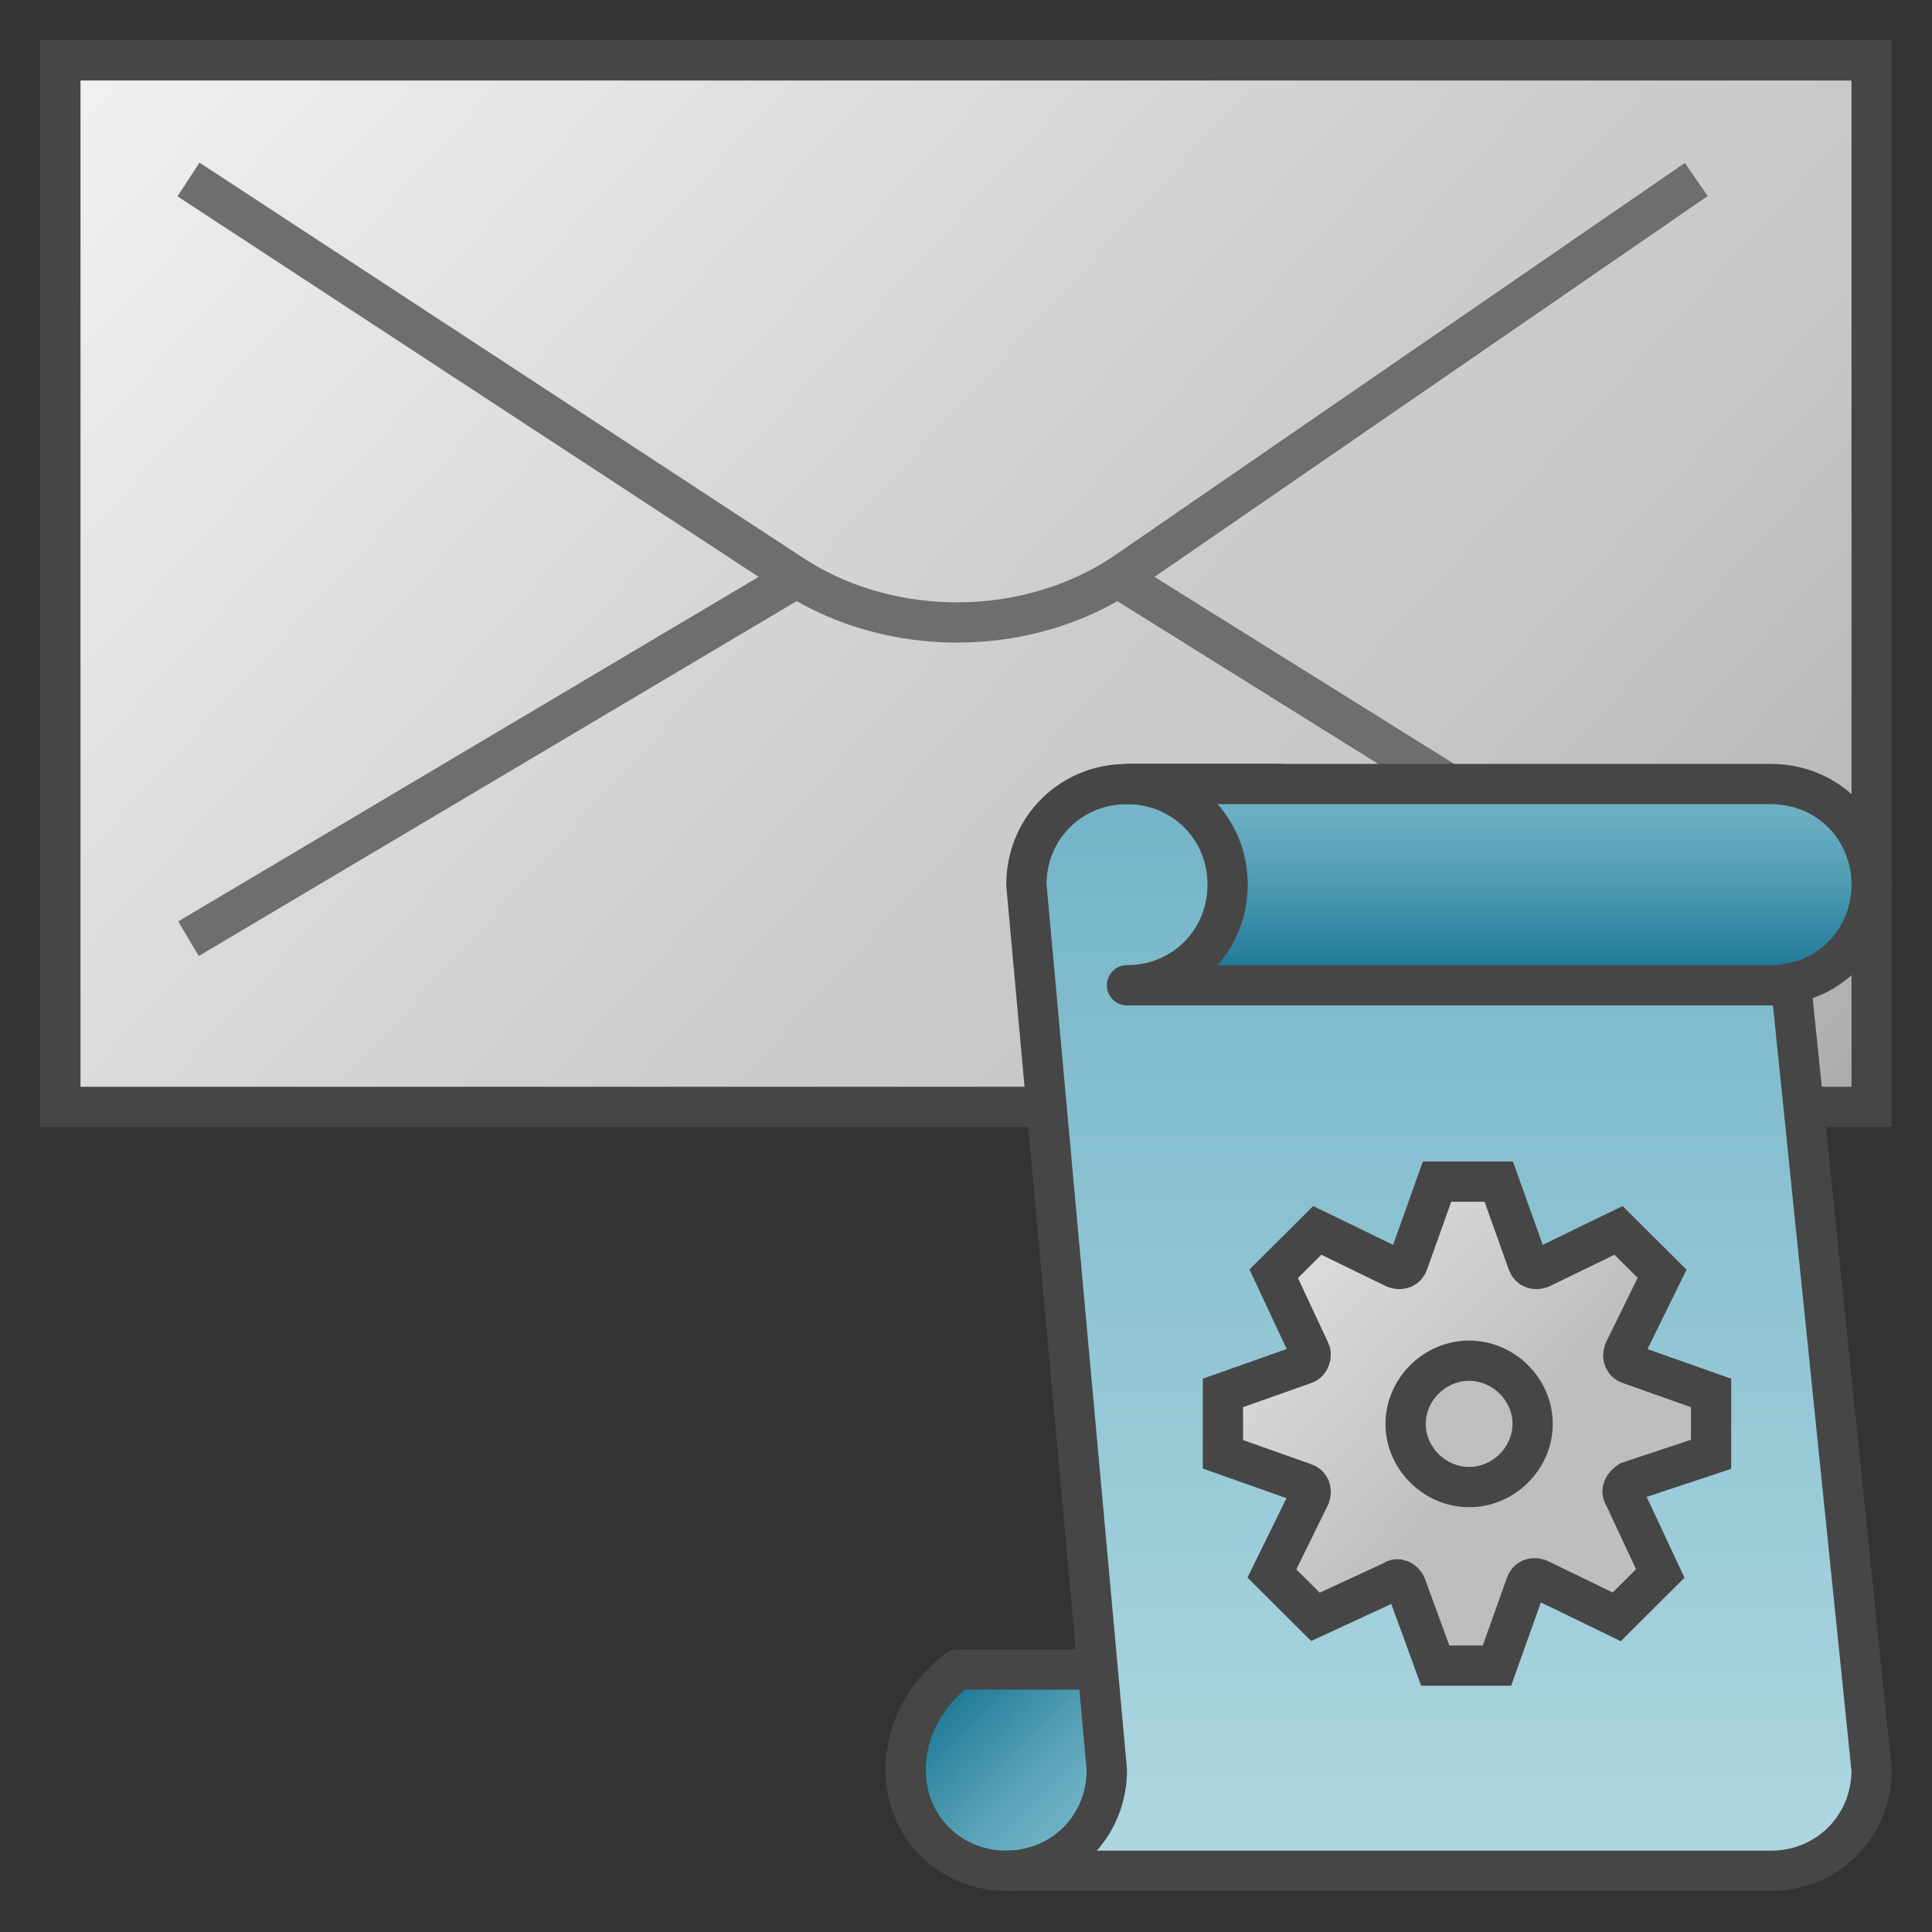 <?xml version="1.0" encoding="UTF-8" standalone="no"?>
<svg
   xmlns:dc="http://purl.org/dc/elements/1.1/"
   xmlns:cc="http://creativecommons.org/ns#"
   xmlns:rdf="http://www.w3.org/1999/02/22-rdf-syntax-ns#"
   xmlns:svg="http://www.w3.org/2000/svg"
   xmlns="http://www.w3.org/2000/svg"
   xmlns:xlink="http://www.w3.org/1999/xlink"
   xmlns:sodipodi="http://sodipodi.sourceforge.net/DTD/sodipodi-0.dtd"
   xmlns:inkscape="http://www.inkscape.org/namespaces/inkscape"
   id="Layer_1"
   data-name="Layer 1"
   viewBox="0 0 48 48"
   version="1.1"
   sodipodi:docname="typeSystemDispachRule48.svg"
   inkscape:version="0.92.2 (5c3e80d, 2017-08-06)">
  <rect x="0" y="0" width="48" height="48" fill="#333333" stroke="none"/>
  <defs
     id="defs87">
    <linearGradient
       inkscape:collect="always"
       xlink:href="#linearGradient933"
       id="linearGradient1638-6"
       x1="-28"
       y1="20"
       x2="-3.468"
       y2="40.668"
       gradientUnits="userSpaceOnUse"
       gradientTransform="matrix(1.89,0,0,1.74,55.082,-34.749)" />
    <linearGradient
       id="linearGradient933"
       data-name="front -45"
       x1="40"
       y1="1470"
       x2="20"
       y2="1450"
       gradientTransform="translate(-12,-1457)"
       gradientUnits="userSpaceOnUse">
      <stop
         offset="0"
         stop-color="#f2f2f2"
         id="stop2-6" />
      <stop
         offset="0.5"
         stop-color="#ccc"
         id="stop4-7" />
      <stop
         offset="0.63"
         stop-color="#c7c7c7"
         id="stop6-0" />
      <stop
         offset="0.779"
         stop-color="#b9b9b9"
         id="stop8-8" />
      <stop
         offset="0.938"
         stop-color="#a2a2a2"
         id="stop10-47" />
      <stop
         offset="0.99"
         stop-color="#999"
         id="stop12-9" />
    </linearGradient>
    <linearGradient
       gradientTransform="translate(-1,-1.021)"
       id="SVGID_5_"
       gradientUnits="userSpaceOnUse"
       x1="38.25"
       y1="25.5"
       x2="38.25"
       y2="20.5">
      <stop
         offset="0"
         style="stop-color:#147391"
         id="stop62" />
      <stop
         offset="0.191"
         style="stop-color:#2C839F"
         id="stop64" />
      <stop
         offset="0.543"
         style="stop-color:#529EB5"
         id="stop66" />
      <stop
         offset="0.825"
         style="stop-color:#6AAEC3"
         id="stop68" />
      <stop
         offset="1"
         style="stop-color:#73B4C8"
         id="stop70" />
    </linearGradient>
    <linearGradient
       gradientTransform="translate(-1,-1.021)"
       id="SVGID_4_"
       gradientUnits="userSpaceOnUse"
       x1="36.766"
       y1="47.5"
       x2="36.766"
       y2="20.495">
      <stop
         offset="0"
         style="stop-color:#AFD7E1"
         id="stop55" />
      <stop
         offset="1"
         style="stop-color:#73B4C8"
         id="stop57" />
    </linearGradient>
    <linearGradient
       gradientTransform="translate(-1,-1.021)"
       id="SVGID_3_"
       gradientUnits="userSpaceOnUse"
       x1="28.432"
       y1="44.805"
       x2="28.432"
       y2="44.805">
      <stop
         offset="0"
         style="stop-color:#BEBEBE"
         id="stop42" />
      <stop
         offset="8.539790e-02"
         style="stop-color:#C6C6C6"
         id="stop44" />
      <stop
         offset="0.455"
         style="stop-color:#E3E3E3"
         id="stop46" />
      <stop
         offset="0.772"
         style="stop-color:#F6F6F6"
         id="stop48" />
      <stop
         offset="1"
         style="stop-color:#FCFCFC"
         id="stop50" />
    </linearGradient>
    <linearGradient
       gradientTransform="translate(-1,-1.021)"
       id="SVGID_2_"
       gradientUnits="userSpaceOnUse"
       x1="24.475"
       y1="42.742"
       x2="28.134"
       y2="46.402">
      <stop
         offset="0"
         style="stop-color:#147391"
         id="stop29" />
      <stop
         offset="0.191"
         style="stop-color:#2C839F"
         id="stop31" />
      <stop
         offset="0.543"
         style="stop-color:#529EB5"
         id="stop33" />
      <stop
         offset="0.825"
         style="stop-color:#6AAEC3"
         id="stop35" />
      <stop
         offset="1"
         style="stop-color:#73B4C8"
         id="stop37" />
    </linearGradient>
    <linearGradient
       gradientTransform="matrix(0.409,0,0,0.41,27.859,22.817)"
       id="SVGID_3_-6"
       gradientUnits="userSpaceOnUse"
       x1="13.466"
       y1="20.423"
       x2="32.532"
       y2="39.49">
      <stop
         offset="0"
         style="stop-color:#73B4C8"
         id="stop28-2" />
      <stop
         offset="0.175"
         style="stop-color:#6AAEC3"
         id="stop30-8" />
      <stop
         offset="0.457"
         style="stop-color:#529EB5"
         id="stop32-8" />
      <stop
         offset="0.809"
         style="stop-color:#2C839F"
         id="stop34-0" />
      <stop
         offset="1"
         style="stop-color:#147391"
         id="stop36-3" />
    </linearGradient>
    <linearGradient
       inkscape:collect="always"
       xlink:href="#paper_gradient"
       id="linearGradient917"
       x1="24.457"
       y1="23.659"
       x2="38"
       y2="35.771"
       gradientUnits="userSpaceOnUse"
       gradientTransform="matrix(1.103,0,0,1.093,-4.664,-3.032)" />
  </defs>
  <sodipodi:namedview
     pagecolor="#ffffff"
     bordercolor="#666666"
     borderopacity="1"
     objecttolerance="1"
     gridtolerance="1"
     guidetolerance="1"
     inkscape:pageopacity="0"
     inkscape:pageshadow="2"
     inkscape:window-width="1920"
     inkscape:window-height="986"
     id="namedview85"
     showgrid="true"
     inkscape:zoom="14.645833"
     inkscape:cx="22.19061"
     inkscape:cy="40.135307"
     inkscape:window-x="-11"
     inkscape:window-y="-11"
     inkscape:window-maximized="1"
     inkscape:current-layer="Layer_1">
    <inkscape:grid
       type="xygrid"
       id="grid896" />
  </sodipodi:namedview>
  <linearGradient
     id="linear-gradient"
     x1="1.5"
     y1="0.5"
     x2="47.5"
     y2="46.5"
     gradientUnits="userSpaceOnUse"
     gradientTransform="matrix(0.578,0,0,0.528,17.132,21.463)">
    <stop
       offset="0"
       stop-color="#fff"
       id="stop2" />
    <stop
       offset="0.232"
       stop-color="#fafafa"
       id="stop4" />
    <stop
       offset="0.496"
       stop-color="#ededed"
       id="stop6" />
    <stop
       offset="0.775"
       stop-color="#d6d6d6"
       id="stop8" />
    <stop
       offset="1"
       stop-color="#bebebe"
       id="stop10" />
  </linearGradient>
  <linearGradient
     id="Dark_Blue_Grad"
     data-name="Dark Blue Grad"
     x1="5"
     y1="27"
     x2="21"
     y2="43"
     gradientUnits="userSpaceOnUse">
    <stop
       offset="0"
       stop-color="#73b4c8"
       id="stop13" />
    <stop
       offset="0.175"
       stop-color="#6aaec3"
       id="stop15" />
    <stop
       offset="0.457"
       stop-color="#529eb5"
       id="stop17" />
    <stop
       offset="0.809"
       stop-color="#2c839f"
       id="stop19" />
    <stop
       offset="1"
       stop-color="#147391"
       id="stop21" />
  </linearGradient>
  <linearGradient
     id="Dark_Blue_Grad-2"
     x1="9.25"
     y1="7.25"
     x2="17.75"
     y2="15.75"
     xlink:href="#Dark_Blue_Grad" />
  <linearGradient
     id="Dark_Blue_Grad-3"
     x1="31.25"
     y1="30.25"
     x2="39.75"
     y2="38.75"
     gradientTransform="rotate(90,36,12)"
     xlink:href="#Dark_Blue_Grad" />
  <linearGradient
     id="Dark_Blue_Grad-4"
     x1="27.531"
     y1="10.199"
     x2="34.146"
     y2="16.813"
     xlink:href="#Dark_Blue_Grad"
     gradientTransform="matrix(0.578,0,0,0.528,17.132,21.463)" />
  <linearGradient
     id="Dark_Blue_Grad-5"
     x1="35.699"
     y1="13.805"
     x2="43.292"
     y2="21.397"
     xlink:href="#Dark_Blue_Grad"
     gradientTransform="matrix(0.578,0,0,0.528,17.132,21.463)" />
  <linearGradient
     id="paper_gradient"
     data-name="paper gradient"
     x1="31.25"
     y1="3.75"
     x2="44.25"
     y2="16.75"
     gradientUnits="userSpaceOnUse">
    <stop
       offset="0"
       stop-color="#fff"
       id="stop28" />
    <stop
       offset="0.221"
       stop-color="#f8f8f8"
       id="stop30" />
    <stop
       offset="0.541"
       stop-color="#e5e5e5"
       id="stop32" />
    <stop
       offset="0.92"
       stop-color="#c6c6c6"
       id="stop34" />
    <stop
       offset="1"
       stop-color="#bebebe"
       id="stop36" />
  </linearGradient>
  <linearGradient
     id="Light_Blue_Grad"
     data-name="Light Blue Grad"
     x1="37.75"
     y1="-2.75"
     x2="50.75"
     y2="10.25"
     gradientUnits="userSpaceOnUse">
    <stop
       offset="0"
       stop-color="#afd7e1"
       id="stop39" />
    <stop
       offset="1"
       stop-color="#73b4c8"
       id="stop41" />
  </linearGradient>
  <linearGradient
     id="paper_gradient-2"
     x1="34.5"
     y1="0.5"
     x2="47.5"
     y2="13.5"
     xlink:href="#paper_gradient" />
  <path
     style="fill:url(#linearGradient1638-6);fill-opacity:1;stroke:#464646;stroke-width:1;stroke-miterlimit:10"
     d="m 1.5,1.5 h 45 v 26 h -45 z"
     id="rect13-9-3" />
  <path
     inkscape:connector-curvature="0"
     style="fill:none;stroke:#6e6e6e;stroke-width:1;stroke-miterlimit:10;stroke-opacity:1"
     d="M 4.683,4.459 19.687,14.283 a 6.649,5.58 0 0 0 8.309,-0.085 L 42.144,4.459"
     stroke-miterlimit="10"
     id="path15-5" />
  <path
     style="fill:none;stroke:#6e6e6e;stroke-width:1;stroke-miterlimit:10;stroke-opacity:1"
     d="M 19.759,14.373 4.683,23.322"
     id="line17-6" />
  <path
     style="fill:none;stroke:#6e6e6e;stroke-width:1;stroke-miterlimit:10;stroke-opacity:1"
     d="M 42.144,23.322 27.838,14.395"
     id="line19-5" />
  <path
     inkscape:connector-curvature="0"
     style="fill:url(#SVGID_2_);stroke:#464646;stroke-linejoin:round;stroke-miterlimit:10"
     stroke-miterlimit="10"
     d="m 27.5,41.479 h -3.7 c -0.8,0.6 -1.3,1.5 -1.3,2.5 0,1.4 1.1,2.5 2.5,2.5 1.4,0 2.5,-1.1 2.5,-2.5 z"
     id="path40" />
  <path
     inkscape:connector-curvature="0"
     style="fill:url(#SVGID_3_);stroke:#464646;stroke-linecap:round;stroke-linejoin:round"
     d="M 27.4,43.779"
     id="path53" />
  <path
     inkscape:connector-curvature="0"
     style="fill:url(#SVGID_4_);stroke:#464646;stroke-linejoin:round;stroke-miterlimit:10"
     stroke-miterlimit="10"
     d="m 46.5,43.979 c 0,1.4 -1.1,2.5 -2.5,2.5 H 42 25 c 1.4,0 2.5,-1.1 2.5,-2.5 l -2,-22 c 0,-1.4 1.1,-2.5 2.5,-2.5 h 3.8 l 12.7,5 z"
     id="path60" />
  <path
     inkscape:connector-curvature="0"
     style="fill:url(#SVGID_5_);stroke:#464646;stroke-linejoin:round;stroke-miterlimit:10"
     stroke-miterlimit="10"
     d="M 44,19.479 H 28 c 1.4,0 2.5,1.1 2.5,2.5 0,1.4 -1.1,2.5 -2.5,2.5 h 16 c 1.4,0 2.5,-1.1 2.5,-2.5 0,-1.4 -1.1,-2.5 -2.5,-2.5 z"
     id="path73" />
  <path
     style="fill:url(#linearGradient917);fill-opacity:1;stroke:#464646;stroke-width:1;stroke-miterlimit:10;stroke-opacity:1"
     d="m 40.347,37.164 0.902,1.929 -1.082,1.077 -1.939,-0.942 c -0.135,-0.045 -0.271,0 -0.316,0.135 l -0.721,2.019 h -1.533 l -0.721,-1.974 c -0.045,-0.135 -0.225,-0.224 -0.316,-0.135 l -1.939,0.897 -1.082,-1.077 0.947,-1.929 c 0.045,-0.135 0,-0.269 -0.135,-0.314 l -2.029,-0.718 v -1.525 l 2.029,-0.718 c 0.135,-0.045 0.18,-0.224 0.135,-0.314 l -0.902,-1.929 1.082,-1.077 1.939,0.942 c 0.135,0.045 0.271,0 0.316,-0.135 l 0.721,-2.019 h 1.533 l 0.721,2.019 c 0.045,0.135 0.18,0.179 0.316,0.135 l 1.939,-0.942 1.082,1.077 -0.947,1.929 c -0.045,0.135 0,0.269 0.135,0.314 l 2.029,0.718 v 1.525 l -2.029,0.673 c -0.135,0.09 -0.225,0.224 -0.135,0.359 z"
     id="path903"
     inkscape:connector-curvature="0" />
  <path
     style="fill:#c0c0c0;fill-opacity:1;stroke:#464646;stroke-width:1;stroke-miterlimit:10;stroke-opacity:1"
     d="m 38.078,35.376 c 0,-0.852 -0.721,-1.57 -1.578,-1.57 -0.857,0 -1.578,0.718 -1.578,1.57 0,0.852 0.721,1.57 1.578,1.57 0.857,0 1.578,-0.718 1.578,-1.57 z"
     id="path39"
     inkscape:connector-curvature="0" />
</svg>
